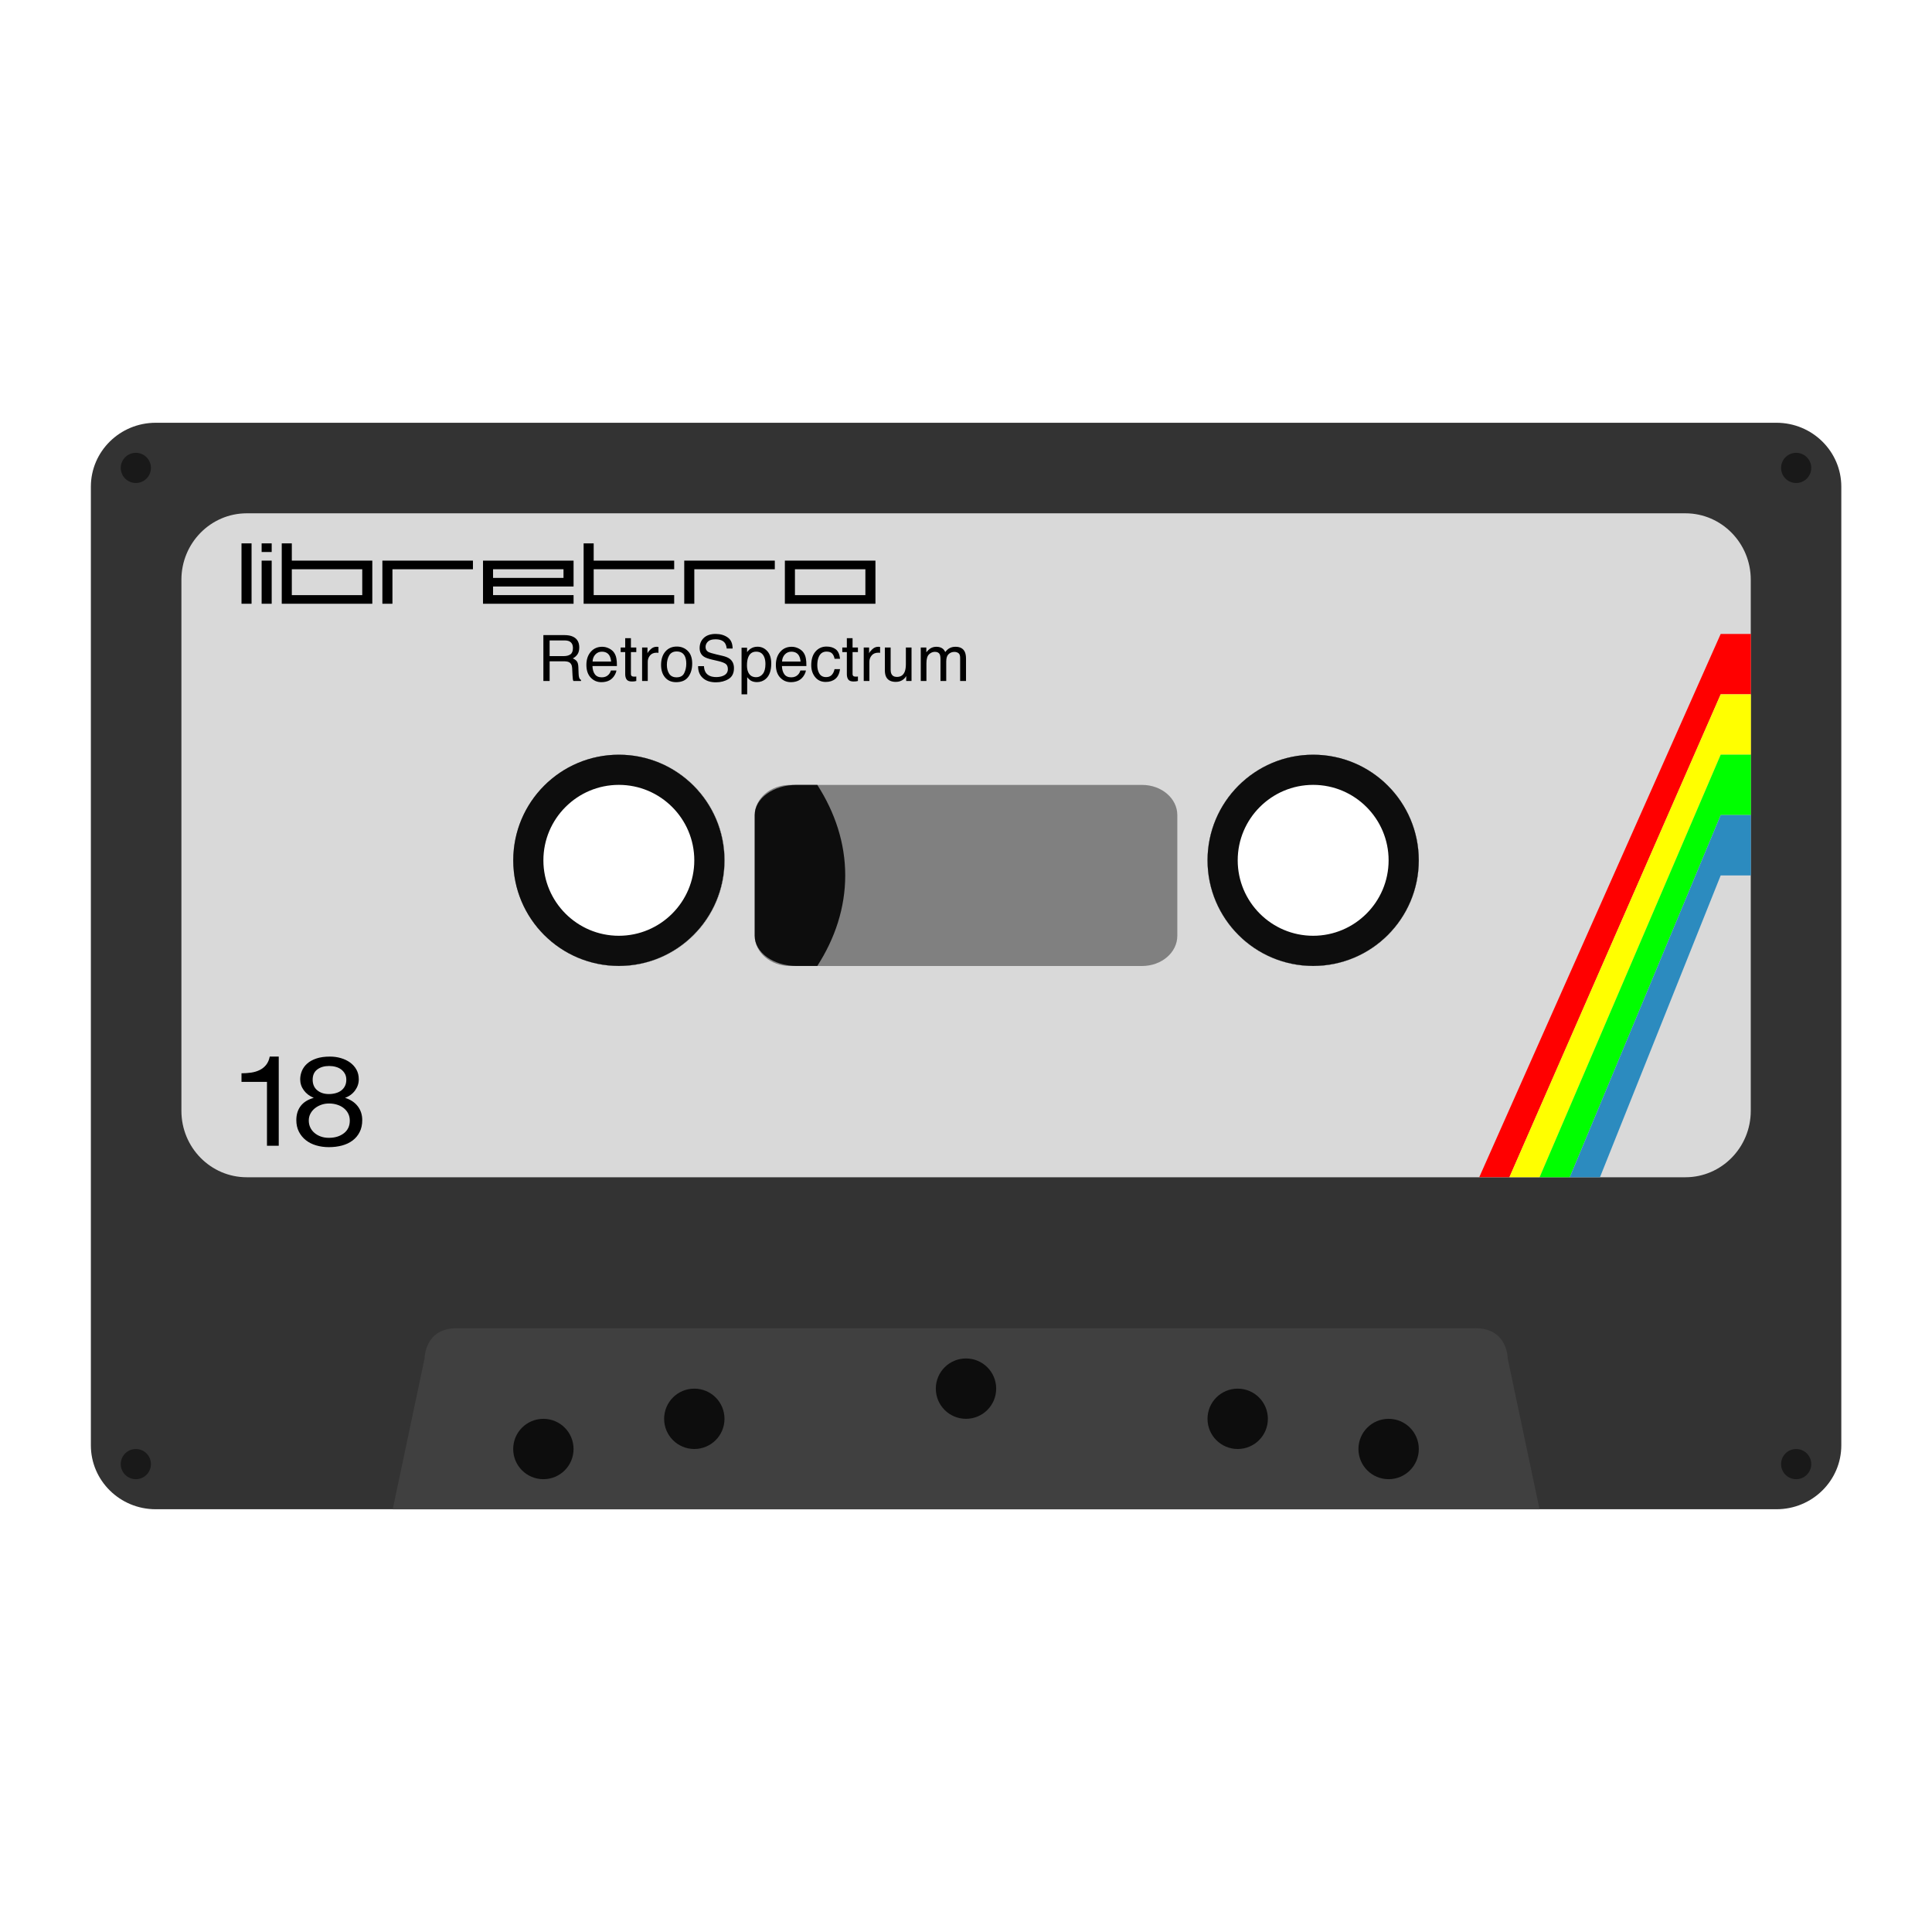 <?xml version="1.0" encoding="UTF-8" standalone="no"?>
<svg
   xmlns:dc="http://purl.org/dc/elements/1.1/"
   xmlns:cc="http://creativecommons.org/ns#"
   xmlns:rdf="http://www.w3.org/1999/02/22-rdf-syntax-ns#"
   xmlns:svg="http://www.w3.org/2000/svg"
   xmlns="http://www.w3.org/2000/svg"
   xmlns:sodipodi="http://sodipodi.sourceforge.net/DTD/sodipodi-0.dtd"
   xmlns:inkscape="http://www.inkscape.org/namespaces/inkscape"
   viewBox="0 0 341.333 341.333"
   height="341.333"
   width="341.333"
   xml:space="preserve"
   id="svg2"
   version="1.1"
   sodipodi:docname="Sinclair - ZX Spectrum-content.svg"
   inkscape:version="0.92.2 (5c3e80d, 2017-08-06)"><sodipodi:namedview
     pagecolor="#ffffff"
     bordercolor="#666666"
     borderopacity="1"
     objecttolerance="10"
     gridtolerance="10"
     guidetolerance="10"
     inkscape:pageopacity="0"
     inkscape:pageshadow="2"
     inkscape:window-width="1024"
     inkscape:window-height="705"
     id="namedview58"
     showgrid="false"
     inkscape:pagecheckerboard="true"
     inkscape:zoom="0.97779607"
     inkscape:cx="289.25479"
     inkscape:cy="170.73874"
     inkscape:window-x="-8"
     inkscape:window-y="-8"
     inkscape:window-maximized="1"
     inkscape:current-layer="svg2" /><defs
     id="defs6"><clipPath
       id="clipPath18"
       clipPathUnits="userSpaceOnUse"><path
         id="path16"
         d="M 0,256 H 256 V 0 H 0 Z" /></clipPath><clipPath
       id="clipPath26"
       clipPathUnits="userSpaceOnUse"><path
         id="path24"
         d="M 4,208 H 252 V 48 H 4 Z" /></clipPath></defs><g
     id="g36"
     transform="matrix(1.333,0,0,-1.333,232,170.667)"><path
       inkscape:connector-curvature="0"
       d="m 0,0 c -7.728,0 -14,6.268 -14,14 0,7.733 6.272,14 14,14 C 7.728,28 14,21.733 14,14 14,6.268 7.728,0 0,0 m -92,0 c -7.728,0 -14,6.267 -14,14 0,7.733 6.272,14 14,14 7.728,0 14,-6.267 14,-14 C -78,6.267 -84.272,0 -92,0 M 61.407,72 H -153.407 C -158.15,72 -162,68.205 -162,63.529 V -63.529 c 0,-4.676 3.85,-8.471 8.593,-8.471 H -127.63 35.63 61.407 C 66.15,-72 70,-68.205 70,-63.529 V 63.529 C 70,68.205 66.15,72 61.407,72"
       style="fill:#333333;fill-opacity:1;fill-rule:nonzero;stroke:none"
       id="path38" /></g><g
     id="g40"
     transform="matrix(1.333,0,0,-1.333,232,170.667)"><path
       inkscape:connector-curvature="0"
       d="m 0,0 c -7.728,0 -14,6.267 -14,14 0,7.733 6.272,14 14,14 C 7.728,28 14,21.733 14,14 14,6.267 7.728,0 0,0 m -92,0 c -7.728,0 -14,6.267 -14,14 0,7.733 6.272,14 14,14 7.728,0 14,-6.267 14,-14 C -78,6.267 -84.272,0 -92,0 M 49.333,60 H -141.333 C -146.117,60 -150,56.058 -150,51.2 v -70.4 c 0,-4.858 3.883,-8.8 8.667,-8.8 H 49.333 c 4.784,0 8.667,3.942 8.667,8.8 v 70.4 c 0,4.858 -3.883,8.8 -8.667,8.8"
       style="fill:#d9d9d9;fill-opacity:1;fill-rule:nonzero;stroke:none"
       id="path42" /></g><g
     id="g44"
     transform="matrix(1.333,0,0,-1.333,266.37,240)"><path
       inkscape:connector-curvature="0"
       d="m 0,0 c 0,0 0,4 -4.235,4 h -135.098 c -4.223,0 -4.223,-4 -4.223,-4 l -4.222,-20 h 152 z"
       style="fill:#404040;fill-opacity:1;fill-rule:nonzero;stroke:none"
       id="path46" /></g><g
     id="g48"
     transform="matrix(1.333,0,0,-1.333,96,261.333)"><path
       inkscape:connector-curvature="0"
       d="M 0,0 C -2.212,0 -4,1.788 -4,4 -4,6.212 -2.212,8 0,8 2.212,8 4,6.212 4,4 4,1.788 2.212,0 0,0"
       style="fill:#0d0d0d;fill-opacity:1;fill-rule:nonzero;stroke:none"
       id="path50" /></g><g
     id="g52"
     transform="matrix(1.333,0,0,-1.333,122.667,256)"><path
       inkscape:connector-curvature="0"
       d="M 0,0 C -2.212,0 -4,1.788 -4,4 -4,6.212 -2.212,8 0,8 2.212,8 4,6.212 4,4 4,1.788 2.212,0 0,0"
       style="fill:#0d0d0d;fill-opacity:1;fill-rule:nonzero;stroke:none"
       id="path54" /></g><g
     id="g56"
     transform="matrix(1.333,0,0,-1.333,170.667,250.667)"><path
       inkscape:connector-curvature="0"
       d="M 0,0 C -2.212,0 -4,1.788 -4,4 -4,6.212 -2.212,8 0,8 2.212,8 4,6.212 4,4 4,1.788 2.212,0 0,0"
       style="fill:#0d0d0d;fill-opacity:1;fill-rule:nonzero;stroke:none"
       id="path58" /></g><g
     id="g60"
     transform="matrix(1.333,0,0,-1.333,218.667,256)"><path
       inkscape:connector-curvature="0"
       d="M 0,0 C -2.212,0 -4,1.788 -4,4 -4,6.212 -2.212,8 0,8 2.212,8 4,6.212 4,4 4,1.788 2.212,0 0,0"
       style="fill:#0d0d0d;fill-opacity:1;fill-rule:nonzero;stroke:none"
       id="path62" /></g><g
     id="g64"
     transform="matrix(1.333,0,0,-1.333,245.333,261.333)"><path
       inkscape:connector-curvature="0"
       d="M 0,0 C -2.212,0 -4,1.788 -4,4 -4,6.212 -2.212,8 0,8 2.212,8 4,6.212 4,4 4,1.788 2.212,0 0,0"
       style="fill:#0d0d0d;fill-opacity:1;fill-rule:nonzero;stroke:none"
       id="path66" /></g><g
     id="g68"
     transform="matrix(1.333,0,0,-1.333,24.047,261.333)"><path
       inkscape:connector-curvature="0"
       d="M 0,0 C -1.104,-0.019 -2.015,0.861 -2.035,1.965 -2.054,3.069 -1.174,3.98 -0.07,3.999 1.034,4.019 1.946,3.138 1.965,2.035 1.984,0.931 1.104,0.019 0,0"
       style="fill:#191919;fill-opacity:1;fill-rule:nonzero;stroke:none"
       id="path70" /></g><g
     id="g72"
     transform="matrix(1.333,0,0,-1.333,24,85.333)"><path
       inkscape:connector-curvature="0"
       d="M 0,0 C -1.104,0 -2,0.896 -2,2 -2,3.104 -1.104,4 0,4 1.104,4 2,3.104 2,2 2,0.896 1.104,0 0,0"
       style="fill:#191919;fill-opacity:1;fill-rule:nonzero;stroke:none"
       id="path74" /></g><g
     id="g76"
     transform="matrix(1.333,0,0,-1.333,317.333,261.333)"><path
       inkscape:connector-curvature="0"
       d="M 0,0 C -1.104,0 -2,0.896 -2,2 -2,3.104 -1.104,4 0,4 1.104,4 2,3.104 2,2 2,0.896 1.104,0 0,0"
       style="fill:#191919;fill-opacity:1;fill-rule:nonzero;stroke:none"
       id="path78" /></g><g
     id="g80"
     transform="matrix(1.333,0,0,-1.333,317.333,85.333)"><path
       inkscape:connector-curvature="0"
       d="M 0,0 C -1.104,0 -2,0.896 -2,2 -2,3.104 -1.104,4 0,4 1.104,4 2,3.104 2,2 2,0.896 1.104,0 0,0"
       style="fill:#191919;fill-opacity:1;fill-rule:nonzero;stroke:none"
       id="path82" /></g><g
     id="g84"
     transform="matrix(1.333,0,0,-1.333,109.333,133.333)"><path
       inkscape:connector-curvature="0"
       d="m 0,0 c -7.728,0 -14,-6.267 -14,-14 0,-7.733 6.272,-14 14,-14 7.728,0 14,6.267 14,14 C 14,-6.267 7.728,0 0,0 m 0,-4 c 5.514,0 10,-4.486 10,-10 0,-5.514 -4.486,-10 -10,-10 -5.514,0 -10,4.486 -10,10 0,5.514 4.486,10 10,10"
       style="fill:#0d0d0d;fill-opacity:1;fill-rule:nonzero;stroke:none"
       id="path86" /></g><g
     id="g88"
     transform="matrix(1.333,0,0,-1.333,232,133.333)"><path
       inkscape:connector-curvature="0"
       d="m 0,0 c -7.728,0 -14,-6.267 -14,-14 0,-7.733 6.272,-14 14,-14 7.728,0 14,6.267 14,14 C 14,-6.267 7.728,0 0,0 m 0,-4 c 5.514,0 10,-4.486 10,-10 0,-5.514 -4.486,-10 -10,-10 -5.514,0 -10,4.486 -10,10 0,5.514 4.486,10 10,10"
       style="fill:#0d0d0d;fill-opacity:1;fill-rule:nonzero;stroke:none"
       id="path90" /></g><g
     id="g92"
     transform="matrix(1.333,0,0,-1.333,208,165.333)"><path
       inkscape:connector-curvature="0"
       d="M 0,0 C 0,-2.212 -2.086,-4 -4.667,-4 H -51.333 C -53.914,-4 -56,-2.212 -56,0 v 16 c 0,2.212 2.086,4 4.667,4 H -4.667 C -2.086,20 0,18.212 0,16 Z"
       style="fill:#808080;fill-opacity:1;fill-rule:nonzero;stroke:none"
       id="path94" /></g><g
     id="g96"
     transform="matrix(1.333,0,0,-1.333,133.333,144)"><path
       inkscape:connector-curvature="0"
       d="m 0,0 v -16 c 0,-2.212 2.486,-4 5.561,-4 H 8.298 C 10.65,-16.346 12,-12.291 12,-8 12,-3.709 10.65,0.346 8.298,4 H 5.561 C 2.486,4 0,2.212 0,0"
       style="fill:#0d0d0d;fill-opacity:1;fill-rule:nonzero;stroke:none"
       id="path98" /></g><g
     id="g100"
     transform="matrix(1.333,0,0,-1.333,304,112)"><path
       inkscape:connector-curvature="0"
       d="m 0,0 -32,-72 h 4 L 0,-8 h 4 v 8 z"
       style="fill:#ff0000;fill-opacity:1;fill-rule:nonzero;stroke:none"
       id="path102" /></g><g
     id="g104"
     transform="matrix(1.333,0,0,-1.333,304,122.667)"><path
       inkscape:connector-curvature="0"
       d="m 0,0 -28,-64 h 4 L 0,-8 h 4 v 8 z"
       style="fill:#ffff00;fill-opacity:1;fill-rule:nonzero;stroke:none"
       id="path106" /></g><g
     id="g108"
     transform="matrix(1.333,0,0,-1.333,304,133.333)"><path
       inkscape:connector-curvature="0"
       d="m 0,0 -24,-56 h 4 L 0,-8 h 4 v 8 z"
       style="fill:#00ff00;fill-opacity:1;fill-rule:nonzero;stroke:none"
       id="path110" /></g><g
     id="g112"
     transform="matrix(1.333,0,0,-1.333,304,144)"><path
       inkscape:connector-curvature="0"
       d="m 0,0 -20,-48 h 4 L 0,-8 h 4 v 8 z"
       style="fill:#2c8bbf;fill-opacity:1;fill-rule:nonzero;stroke:none"
       id="path114" /></g><path
     inkscape:connector-curvature="0"
     d="m 42.667,96 h 1.777 v 10.667 H 42.667 Z"
     style="fill:#000000;fill-opacity:1;fill-rule:nonzero;stroke:none;stroke-width:1.333"
     id="path100" /><path
     inkscape:connector-curvature="0"
     d="m 46.223,99.048 h 1.777 v 7.619 H 46.223 Z m 0,-3.048 h 1.777 v 1.524 H 46.223 Z"
     style="fill:#000000;fill-opacity:1;fill-rule:nonzero;stroke:none;stroke-width:1.333"
     id="path102-9" /><path
     inkscape:connector-curvature="0"
     d="m 64,100.572 h -12.444 v 4.572 h 12.444 z m -14.223,6.095 V 96 h 1.779 v 3.048 h 14.221 v 7.619 z"
     style="fill:#000000;fill-opacity:1;fill-rule:nonzero;stroke:none;stroke-width:1.333"
     id="path104" /><path
     id="path108"
     style="fill:#000000;fill-opacity:1;fill-rule:nonzero;stroke:none;stroke-width:1.333"
     d="m 67.556,106.667 v -7.619 h 16 v 1.524 H 69.333 v 6.095 z"
     inkscape:connector-curvature="0" /><path
     inkscape:connector-curvature="0"
     d="M 99.555,100.572 H 87.111 v 1.524 h 12.444 z m 1.779,4.571 v 1.524 h -16 v -7.619 h 16 v 4.571 H 87.111 v 1.524 z"
     style="fill:#000000;fill-opacity:1;fill-rule:nonzero;stroke:none;stroke-width:1.333"
     id="path110-3" /><path
     id="path114-6"
     style="fill:#000000;fill-opacity:1;fill-rule:nonzero;stroke:none;stroke-width:1.333"
     d="m 119.111,105.143 v 1.524 h -16 V 96 h 1.777 v 3.048 h 14.223 v 1.523 h -14.223 v 4.572 z"
     inkscape:connector-curvature="0" /><path
     id="path118"
     style="fill:#000000;fill-opacity:1;fill-rule:nonzero;stroke:none;stroke-width:1.333"
     d="m 120.888,106.667 v -7.619 h 16 v 1.524 H 122.666 v 6.095 z"
     inkscape:connector-curvature="0" /><path
     inkscape:connector-curvature="0"
     d="m 152.89,100.572 h -12.445 v 4.572 h 12.445 z m -14.224,-1.524 h 16.001 v 7.619 h -16.001 z"
     style="fill:#000000;fill-opacity:1;fill-rule:nonzero;stroke:none;stroke-width:1.333"
     id="path120" /><path
     id="path128"
     style="fill:#000000;fill-opacity:1;fill-rule:nonzero;stroke:none;stroke-width:1.333"
     d="m 99.585,115.918 c 0.504,0 0.903,-0.103 1.195,-0.309 0.295,-0.207 0.44,-0.577 0.44,-1.115 0,-0.577 -0.204,-0.971 -0.615,-1.181 -0.22,-0.111 -0.513,-0.165 -0.879,-0.165 h -2.623 v 2.771 z m -3.585,-3.713 h 3.704 c 0.611,0 1.113,0.089 1.509,0.271 0.752,0.345 1.127,0.984 1.127,1.913 0,0.487 -0.1,0.884 -0.301,1.192 -0.203,0.309 -0.484,0.557 -0.845,0.745 0.317,0.129 0.556,0.297 0.719,0.508 0.16,0.209 0.249,0.549 0.268,1.02 l 0.039,1.088 c 0.011,0.308 0.037,0.539 0.077,0.689 0.067,0.257 0.185,0.423 0.356,0.497 v 0.181 h -1.355 c -0.036,-0.069 -0.065,-0.16 -0.088,-0.271 -0.021,-0.111 -0.04,-0.324 -0.056,-0.64 l -0.067,-1.352 c -0.025,-0.529 -0.217,-0.884 -0.576,-1.064 -0.204,-0.1 -0.527,-0.149 -0.965,-0.149 h -2.441 v 3.476 h -1.104 z"
     inkscape:connector-curvature="0" /><path
     id="path132"
     style="fill:#000000;fill-opacity:1;fill-rule:nonzero;stroke:none;stroke-width:1.333"
     d="m 107.967,116.884 c -0.041,-0.431 -0.135,-0.773 -0.28,-1.032 -0.272,-0.479 -0.724,-0.717 -1.36,-0.717 -0.453,0 -0.836,0.164 -1.144,0.493 -0.308,0.331 -0.471,0.748 -0.489,1.256 z m -0.357,-2.32 c 0.392,0.197 0.693,0.452 0.899,0.764 0.199,0.297 0.331,0.645 0.396,1.043 0.06,0.272 0.089,0.705 0.089,1.303 h -4.323 c 0.019,0.6 0.16,1.083 0.424,1.447 0.264,0.364 0.673,0.545 1.228,0.545 0.517,0 0.929,-0.172 1.237,-0.516 0.173,-0.199 0.296,-0.429 0.368,-0.692 h 0.981 c -0.027,0.216 -0.112,0.457 -0.257,0.725 -0.147,0.267 -0.309,0.484 -0.489,0.653 -0.3,0.295 -0.673,0.493 -1.119,0.596 -0.237,0.06 -0.508,0.089 -0.808,0.089 -0.735,0 -1.359,-0.268 -1.869,-0.804 -0.511,-0.535 -0.767,-1.285 -0.767,-2.249 0,-0.948 0.257,-1.719 0.772,-2.311 0.515,-0.592 1.187,-0.889 2.017,-0.889 0.42,0 0.825,0.099 1.22,0.296"
     inkscape:connector-curvature="0" /><path
     id="path136"
     style="fill:#000000;fill-opacity:1;fill-rule:nonzero;stroke:none;stroke-width:1.333"
     d="m 110.457,112.751 h 1.011 v 1.649 h 0.948 v 0.811 h -0.948 v 3.859 c 0,0.205 0.069,0.344 0.209,0.413 0.079,0.04 0.207,0.06 0.389,0.06 0.048,0 0.1,-0.001 0.155,-0.003 0.056,-0.003 0.121,-0.009 0.195,-0.019 v 0.789 c -0.115,0.032 -0.235,0.056 -0.357,0.072 -0.124,0.013 -0.259,0.021 -0.403,0.021 -0.465,0 -0.783,-0.119 -0.949,-0.356 -0.165,-0.237 -0.249,-0.545 -0.249,-0.924 v -3.913 h -0.804 V 114.4 h 0.804 z"
     inkscape:connector-curvature="0" /><path
     id="path140"
     style="fill:#000000;fill-opacity:1;fill-rule:nonzero;stroke:none;stroke-width:1.333"
     d="m 113.442,114.4 h 0.948 v 1.021 c 0.077,-0.2 0.269,-0.441 0.572,-0.725 0.303,-0.285 0.652,-0.428 1.048,-0.428 0.019,0 0.049,10e-4 0.095,0.005 0.044,0.004 0.12,0.011 0.228,0.021 v 1.049 c -0.06,-0.012 -0.115,-0.019 -0.164,-0.023 -0.051,-0.003 -0.104,-0.005 -0.164,-0.005 -0.503,0 -0.889,0.161 -1.16,0.483 -0.269,0.321 -0.404,0.693 -0.404,1.112 v 3.4 h -0.999 z"
     inkscape:connector-curvature="0" /><path
     id="path144"
     style="fill:#000000;fill-opacity:1;fill-rule:nonzero;stroke:none;stroke-width:1.333"
     d="m 120.883,118.918 c 0.244,-0.497 0.365,-1.052 0.365,-1.661 0,-0.552 -0.088,-1 -0.263,-1.345 -0.279,-0.544 -0.757,-0.816 -1.437,-0.816 -0.604,0 -1.043,0.232 -1.317,0.695 -0.273,0.463 -0.412,1.021 -0.412,1.676 0,0.628 0.139,1.151 0.412,1.571 0.275,0.419 0.709,0.628 1.307,0.628 0.655,0 1.103,-0.249 1.345,-0.747 m 0.62,-3.928 c 0.525,0.508 0.788,1.253 0.788,2.239 0,0.952 -0.231,1.739 -0.693,2.359 -0.463,0.623 -1.181,0.933 -2.153,0.933 -0.812,0 -1.457,-0.275 -1.935,-0.824 -0.477,-0.551 -0.717,-1.289 -0.717,-2.215 0,-0.992 0.252,-1.783 0.756,-2.371 0.504,-0.588 1.179,-0.883 2.028,-0.883 0.76,0 1.403,0.255 1.927,0.761"
     inkscape:connector-curvature="0" /><path
     id="path148"
     style="fill:#000000;fill-opacity:1;fill-rule:nonzero;stroke:none;stroke-width:1.333"
     d="m 124.371,117.695 c 0.025,0.46 0.129,0.833 0.315,1.121 0.353,0.536 0.975,0.805 1.865,0.805 0.399,0 0.763,-0.06 1.091,-0.177 0.635,-0.228 0.952,-0.636 0.952,-1.225 0,-0.441 -0.135,-0.756 -0.404,-0.943 -0.272,-0.184 -0.699,-0.344 -1.279,-0.481 l -1.069,-0.248 c -0.699,-0.161 -1.193,-0.34 -1.484,-0.535 -0.501,-0.339 -0.752,-0.844 -0.752,-1.517 0,-0.729 0.245,-1.327 0.739,-1.795 0.493,-0.465 1.192,-0.7 2.095,-0.7 0.832,0 1.537,0.205 2.12,0.615 0.581,0.411 0.872,1.067 0.872,1.968 h -1.039 c -0.052,-0.435 -0.165,-0.767 -0.34,-0.999 -0.321,-0.423 -0.869,-0.635 -1.644,-0.635 -0.624,0 -1.072,0.136 -1.345,0.408 -0.273,0.272 -0.409,0.589 -0.409,0.949 0,0.397 0.161,0.688 0.484,0.872 0.212,0.119 0.691,0.265 1.435,0.441 l 1.108,0.259 c 0.535,0.127 0.945,0.297 1.236,0.513 0.501,0.38 0.753,0.929 0.753,1.651 0,0.897 -0.32,1.539 -0.961,1.925 -0.64,0.387 -1.384,0.58 -2.231,0.58 -0.989,0 -1.763,-0.257 -2.321,-0.773 -0.56,-0.511 -0.833,-1.204 -0.823,-2.08 z"
     inkscape:connector-curvature="0" /><path
     id="path152"
     style="fill:#000000;fill-opacity:1;fill-rule:nonzero;stroke:none;stroke-width:1.333"
     d="m 134.768,119.061 c 0.311,-0.388 0.465,-0.968 0.465,-1.741 0,-0.471 -0.069,-0.876 -0.205,-1.213 -0.261,-0.652 -0.736,-0.977 -1.427,-0.977 -0.693,0 -1.168,0.344 -1.424,1.033 -0.137,0.367 -0.207,0.835 -0.207,1.4 0,0.457 0.069,0.845 0.207,1.165 0.259,0.611 0.735,0.916 1.424,0.916 0.468,0 0.857,-0.195 1.167,-0.583 m -3.756,-4.633 h 0.976 v 0.784 c 0.2,-0.268 0.419,-0.476 0.656,-0.623 0.337,-0.221 0.735,-0.332 1.189,-0.332 0.676,0 1.248,0.257 1.719,0.769 0.472,0.513 0.707,1.247 0.707,2.2 0,1.288 -0.339,2.207 -1.019,2.76 -0.431,0.348 -0.932,0.524 -1.503,0.524 -0.451,0 -0.827,-0.099 -1.132,-0.293 -0.177,-0.111 -0.377,-0.3 -0.596,-0.568 v 3.019 h -0.997 z"
     inkscape:connector-curvature="0" /><path
     id="path156"
     style="fill:#000000;fill-opacity:1;fill-rule:nonzero;stroke:none;stroke-width:1.333"
     d="m 141.442,116.884 c -0.041,-0.431 -0.135,-0.773 -0.28,-1.032 -0.272,-0.479 -0.724,-0.717 -1.36,-0.717 -0.453,0 -0.836,0.164 -1.144,0.493 -0.308,0.331 -0.471,0.748 -0.489,1.256 z m -0.357,-2.32 c 0.392,0.197 0.693,0.452 0.899,0.764 0.199,0.297 0.331,0.645 0.396,1.043 0.06,0.272 0.089,0.705 0.089,1.303 h -4.323 c 0.019,0.6 0.16,1.083 0.424,1.447 0.264,0.364 0.673,0.545 1.228,0.545 0.517,0 0.929,-0.172 1.237,-0.516 0.173,-0.199 0.296,-0.429 0.368,-0.692 h 0.981 c -0.027,0.216 -0.112,0.457 -0.257,0.725 -0.147,0.267 -0.309,0.484 -0.489,0.653 -0.3,0.295 -0.673,0.493 -1.119,0.596 -0.237,0.06 -0.508,0.089 -0.808,0.089 -0.735,0 -1.359,-0.268 -1.869,-0.804 -0.511,-0.535 -0.767,-1.285 -0.767,-2.249 0,-0.948 0.257,-1.719 0.772,-2.311 0.515,-0.592 1.187,-0.889 2.017,-0.889 0.42,0 0.825,0.099 1.22,0.296"
     inkscape:connector-curvature="0" /><path
     id="path160"
     style="fill:#000000;fill-opacity:1;fill-rule:nonzero;stroke:none;stroke-width:1.333"
     d="m 147.659,114.716 c 0.419,0.323 0.671,0.881 0.757,1.671 h -0.972 c -0.059,-0.363 -0.193,-0.665 -0.405,-0.907 -0.209,-0.241 -0.548,-0.361 -1.015,-0.361 -0.636,0 -1.091,0.309 -1.364,0.927 -0.179,0.4 -0.267,0.893 -0.267,1.481 0,0.592 0.127,1.091 0.377,1.493 0.252,0.404 0.647,0.607 1.187,0.607 0.415,0 0.743,-0.125 0.985,-0.376 0.241,-0.252 0.409,-0.595 0.501,-1.031 h 0.972 c -0.112,0.783 -0.389,1.356 -0.832,1.719 -0.445,0.363 -1.012,0.543 -1.704,0.543 -0.776,0 -1.396,-0.283 -1.857,-0.847 -0.464,-0.565 -0.695,-1.269 -0.695,-2.116 0,-1.037 0.253,-1.845 0.76,-2.423 0.507,-0.577 1.152,-0.865 1.936,-0.865 0.669,0 1.215,0.161 1.635,0.485"
     inkscape:connector-curvature="0" /><path
     id="path164"
     style="fill:#000000;fill-opacity:1;fill-rule:nonzero;stroke:none;stroke-width:1.333"
     d="m 149.614,112.751 h 1.011 v 1.649 h 0.948 v 0.811 h -0.948 v 3.859 c 0,0.205 0.069,0.344 0.209,0.413 0.079,0.04 0.207,0.06 0.389,0.06 0.048,0 0.1,-0.001 0.155,-0.003 0.056,-0.003 0.121,-0.009 0.195,-0.019 v 0.789 c -0.115,0.032 -0.235,0.056 -0.357,0.072 -0.124,0.013 -0.259,0.021 -0.403,0.021 -0.465,0 -0.783,-0.119 -0.949,-0.356 -0.165,-0.237 -0.249,-0.545 -0.249,-0.924 v -3.913 h -0.804 V 114.4 h 0.804 z"
     inkscape:connector-curvature="0" /><path
     id="path168"
     style="fill:#000000;fill-opacity:1;fill-rule:nonzero;stroke:none;stroke-width:1.333"
     d="m 152.598,114.4 h 0.948 v 1.021 c 0.077,-0.2 0.269,-0.441 0.572,-0.725 0.303,-0.285 0.652,-0.428 1.048,-0.428 0.019,0 0.049,10e-4 0.095,0.005 0.044,0.004 0.12,0.011 0.228,0.021 v 1.049 c -0.06,-0.012 -0.115,-0.019 -0.164,-0.023 -0.051,-0.003 -0.104,-0.005 -0.164,-0.005 -0.503,0 -0.889,0.161 -1.16,0.483 -0.269,0.321 -0.404,0.693 -0.404,1.112 v 3.4 h -0.999 z"
     inkscape:connector-curvature="0" /><path
     id="path172"
     style="fill:#000000;fill-opacity:1;fill-rule:nonzero;stroke:none;stroke-width:1.333"
     d="m 157.353,114.4 v 3.924 c 0,0.301 0.047,0.548 0.141,0.74 0.172,0.352 0.495,0.529 0.967,0.529 0.677,0 1.137,-0.309 1.383,-0.927 0.133,-0.332 0.2,-0.787 0.2,-1.364 v -2.903 h 0.999 v 5.911 h -0.943 l 0.011,-0.873 c -0.128,0.225 -0.285,0.415 -0.475,0.569 -0.372,0.309 -0.827,0.463 -1.36,0.463 -0.832,0 -1.397,-0.281 -1.699,-0.843 -0.163,-0.303 -0.245,-0.705 -0.245,-1.209 v -4.017 z"
     inkscape:connector-curvature="0" /><path
     id="path176"
     style="fill:#000000;fill-opacity:1;fill-rule:nonzero;stroke:none;stroke-width:1.333"
     d="m 162.673,114.4 h 0.987 v 0.84 c 0.237,-0.292 0.452,-0.503 0.644,-0.635 0.329,-0.225 0.703,-0.337 1.12,-0.337 0.473,0 0.855,0.116 1.144,0.348 0.163,0.132 0.309,0.327 0.443,0.584 0.223,-0.316 0.483,-0.551 0.783,-0.704 0.299,-0.152 0.636,-0.228 1.011,-0.228 0.799,0 1.341,0.287 1.631,0.861 0.155,0.308 0.233,0.724 0.233,1.247 v 3.935 h -1.039 v -4.105 c 0,-0.395 -0.099,-0.665 -0.296,-0.812 -0.199,-0.147 -0.44,-0.22 -0.725,-0.22 -0.391,0 -0.729,0.129 -1.012,0.391 -0.283,0.263 -0.424,0.697 -0.424,1.308 v 3.439 h -1.015 v -3.857 c 0,-0.401 -0.049,-0.693 -0.144,-0.877 -0.152,-0.276 -0.435,-0.415 -0.849,-0.415 -0.377,0 -0.72,0.145 -1.029,0.436 -0.309,0.291 -0.463,0.816 -0.463,1.579 v 3.135 h -0.999 z"
     inkscape:connector-curvature="0" /><path
     id="path222"
     style="fill:#000000;fill-opacity:1;fill-rule:nonzero;stroke:none;stroke-width:1.333"
     d="m 60.941,191.878 c -0.161,0.317 -0.383,0.581 -0.659,0.788 -0.277,0.209 -0.604,0.365 -0.98,0.467 -0.375,0.104 -0.775,0.157 -1.199,0.157 -0.832,0 -1.517,-0.223 -2.055,-0.668 -0.537,-0.445 -0.808,-1.067 -0.808,-1.867 0,-0.8 0.275,-1.404 0.82,-1.811 0.548,-0.408 1.244,-0.612 2.092,-0.612 0.409,0 0.799,0.052 1.173,0.156 0.376,0.104 0.699,0.26 0.968,0.467 0.268,0.208 0.485,0.46 0.647,0.756 0.163,0.296 0.245,0.644 0.245,1.044 0,0.429 -0.083,0.804 -0.245,1.123 m -0.183,8.333 c -0.693,0.54 -1.577,0.812 -2.655,0.812 -0.521,0 -0.999,-0.079 -1.431,-0.233 -0.433,-0.156 -0.807,-0.371 -1.125,-0.647 -0.319,-0.272 -0.564,-0.595 -0.735,-0.965 -0.172,-0.371 -0.257,-0.777 -0.257,-1.223 0,-0.428 0.096,-0.824 0.283,-1.188 0.188,-0.364 0.444,-0.679 0.771,-0.945 0.327,-0.267 0.705,-0.477 1.137,-0.633 0.432,-0.156 0.893,-0.233 1.381,-0.233 0.505,0 0.984,0.071 1.432,0.212 0.449,0.14 0.84,0.343 1.175,0.611 0.335,0.265 0.595,0.587 0.783,0.955 0.188,0.371 0.283,0.787 0.283,1.244 0,0.951 -0.347,1.693 -1.041,2.235 m 2.213,-11.245 c -0.276,-0.496 -0.651,-0.913 -1.125,-1.255 -0.471,-0.341 -1.015,-0.6 -1.627,-0.777 -0.611,-0.179 -1.252,-0.267 -1.921,-0.267 -0.945,0 -1.752,0.115 -2.42,0.344 -0.669,0.229 -1.211,0.532 -1.627,0.911 -0.416,0.377 -0.723,0.808 -0.919,1.289 -0.195,0.481 -0.295,0.973 -0.295,1.477 0,0.711 0.217,1.359 0.649,1.944 0.432,0.587 1.016,1.025 1.751,1.323 -1.044,0.296 -1.82,0.781 -2.325,1.456 -0.507,0.675 -0.759,1.501 -0.759,2.477 0,0.771 0.151,1.452 0.453,2.045 0.301,0.592 0.709,1.092 1.223,1.499 0.513,0.409 1.121,0.717 1.824,0.923 0.7,0.208 1.451,0.312 2.249,0.312 0.832,0 1.607,-0.096 2.324,-0.289 0.719,-0.192 1.341,-0.489 1.871,-0.888 0.532,-0.4 0.948,-0.901 1.249,-1.501 0.303,-0.599 0.452,-1.299 0.452,-2.1 0,-0.933 -0.26,-1.744 -0.783,-2.432 -0.521,-0.689 -1.272,-1.191 -2.251,-1.501 0.733,-0.267 1.32,-0.7 1.763,-1.3 0.44,-0.601 0.659,-1.256 0.659,-1.967 0,-0.652 -0.137,-1.225 -0.416,-1.723"
     inkscape:connector-curvature="0" /><path
     id="path226"
     style="fill:#000000;fill-opacity:1;fill-rule:nonzero;stroke:none;stroke-width:1.333"
     d="M 47.167,202.423 V 191.133 H 42.666 v -1.512 c 0.587,0 1.159,-0.04 1.712,-0.121 0.556,-0.081 1.057,-0.233 1.505,-0.456 0.448,-0.223 0.828,-0.525 1.136,-0.911 0.311,-0.385 0.523,-0.875 0.637,-1.467 h 1.591 v 15.756 z"
     inkscape:connector-curvature="0" /></svg>
